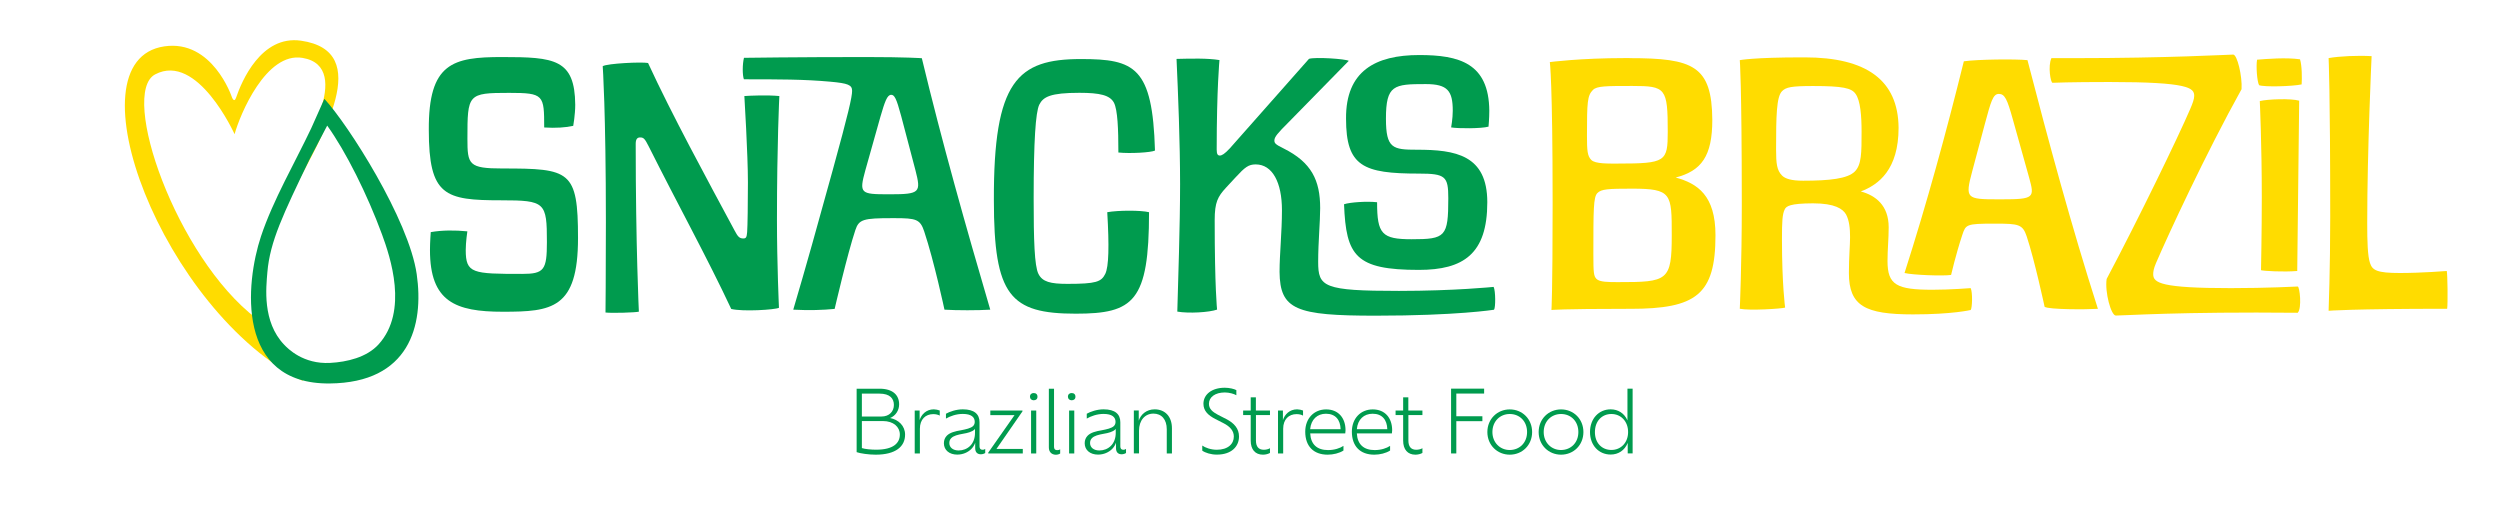 <?xml version="1.0" encoding="utf-8"?>
<!-- Generator: Adobe Illustrator 27.2.0, SVG Export Plug-In . SVG Version: 6.00 Build 0)  -->
<svg version="1.1" xmlns="http://www.w3.org/2000/svg" xmlns:xlink="http://www.w3.org/1999/xlink" x="0px" y="0px"
	 viewBox="0 0 386.54 80.06" style="enable-background:new 0 0 386.54 80.06;" xml:space="preserve">
<style type="text/css">
	.st0{display:none;fill:#010101;}
	.st1{fill:#FFDC00;}
	.st2{fill:#009B4E;}
	.st3{fill:#2F612F;}
</style>
<g id="_x2014_ëîé_x5F_1">
	<path class="st0" d="M-311.08-10.33c-18-4.81-43.2,13.74-46.06,15.89c-1.53-0.84-3.06-1.68-4.58-2.54
		c-12.81-7.26-28.44-18.22-43.93-17.34c-13.6,0.77-25.4,10.52-22.55,25.19c2.73,14.07,18.33,20.5,30.32,14.86
		c4.31,0.96,8.94,0.85,12.48-0.1c10.13-2.73,18.78-9.78,27.29-16.03c3.04,1.54,7.77,3.83,13.72,6.22
		c17.16,6.91,28.16,11.16,37.65,6.63c1.84-0.88,7.7-4.03,9.74-10.58c2.6-8.38-3.14-15.6-3.4-15.92
		C-304-8.44-308.83-9.73-311.08-10.33z M-397.42,12.17c0.06,0.02,0.73,0.17,1.12-0.19c0.42-0.38,0.26-1.07,0.25-1.56
		c-0.04-1.73,1.62-3.91,3.38-4.13c1.4-0.17,2.82,0.91,3.5,2.06c1.3,2.23,0.07,5-0.67,6.65c-1.78,4-4.98,6.29-6.98,7.45
		c-1.78-0.49-3.5-1.2-5.05-2.16c-1.27-0.79-3.77-2.38-4.58-5.17c-0.15-0.51-1.09-3.75,0.89-5.57c1.65-1.51,4.6-1.39,5.94-0.12
		C-398.6,10.37-398.61,11.88-397.42,12.17z M-367.48,12.91c-6.44,4.2-14.05,9.45-21.9,10.2c-1.4,0.13-2.82,0.11-4.23-0.05
		c0.05-0.04,0.1-0.07,0.15-0.11c4.35-3.55,10.93-13.48,5.07-18.46c-4.51-3.83-8.31-0.95-9.83,3.15c-1.64-1.64-3.83-2.55-6.44-1.88
		c-4.5,1.16-6.54,5.77-5.44,10.04c1.02,3.93,3.91,6.64,7.53,8.34c-6.45,0.9-12.73-1.31-17.08-6.57c-3.39-4.09-4.79-9.42-3.56-14.61
		c1.69-7.11,7.6-10.67,14.36-11.88c10.91-1.95,21.09,3.3,30.58,8.04c5.89,2.94,11.66,6.1,17.51,9.11
		C-362.97,9.84-365.2,11.42-367.48,12.91z M-308.11,18.34c-7.04,4.24-15.75,1.19-28.34-3.26c-6.23-2.2-12.2-5.01-18.03-8.09
		c0.44-0.3,0.87-0.61,1.31-0.91c10.01-6.77,22.49-13.88,34.9-13.64c6.94,0.14,16.48,5.38,17.54,12.59
		C-299.96,10.19-303.71,15.69-308.11,18.34z"/>
	<path class="st0" d="M-156.39,14.93c-4.4-3.69-9.76-6.23-15.38-7.82c2.83-3.68,5.19-7.61,6.93-11.77
		c3.74-8.94,0.43-19.54-10.1-21.1c-6.48-0.96-11.97,2.67-14.96,7.91c-3.7-6.6-12.12-10.1-19.23-4.34
		c-11.95,9.69,0.91,26.99,9.76,33.53c0.63,0.47,1.47-0.61,0.84-1.09c-6.79-5.31-16.88-17.07-12-26.24
		c1.87-3.51,7.65-5.91,11.82-4.45c0.28,0.1,3.94,1.44,5.23,4.73c0.92,2.33,0.11,4.27,1.5,5.22c0.86,0.58,2.2,0.55,2.93-0.07
		c0.88-0.74,0.42-1.92,0.67-3.62c0.49-3.43,3.41-6.14,5.95-7.38c0.61-0.3,2.12-0.98,4.15-1.04c7.67-0.25,12.34,6.65,10.68,13.78
		c-1.23,5.29-4.44,10.39-8.31,14.96c-3.12-0.46-5.37-0.52-6.81-0.5c-1.01,0.01-2.57,0.08-2.77,0.72c-0.04,0.13-0.03,0.3,0.04,0.44
		c0.28,0.52,1.36,0.43,1.69,0.41c0.97-0.05,2.72,0.08,6.18,0.82c-2.44,2.64-5.4,5.49-8.9,8.41c-3.03,2.52-6.25,4.83-9.61,6.89
		c-1.99-1.06-3.96-2.17-5.92-3.31c-10.55-6.15-21.41-13.57-33.81-15.15c-8.97-1.14-19.55,1.36-23.12,10.76
		c-3.33,8.76,3.14,17.44,11.07,20.71c10.03,4.13,22.59,2.01,32.69-0.87c6.08-1.73,12.38-4.32,18.43-7.63
		c5.53,2.85,11.22,5.33,17.28,7.11c7.79,2.29,18.56,5.48,25.48-0.58C-147.4,28.58-150.55,19.82-156.39,14.93z M-213.34,32.02
		c-4.19,1.5-18.92,6.31-31.93,1.81c-1.85-0.64-4.12-1.63-6.23-3.66c-1.01-0.97-5.13-4.95-4.57-10.72c0.49-5.07,4.25-8.05,5.15-8.72
		c1.27-0.94,4.39-2.89,11.29-2.57c6.1,0.28,11.79,2.18,31.9,13.53c3.02,1.71,5.52,3.14,7.23,4.14
		C-205.65,29-210.19,30.89-213.34,32.02z M-159.77,33.14c-6.98,1.97-15.84-1.26-22.45-3.6c-3.47-1.23-6.82-2.69-10.1-4.31
		c7.16-4.45,13.79-9.93,19.05-16.25c3.28,0.91,6.46,2.14,9.5,3.78c3.41,1.85,6.97,4.04,8.92,7.52
		C-151.92,25.56-153.9,31.48-159.77,33.14z"/>
	<path id="_x33_" class="st0" d="M249.27-115.77c-6.47-7.13-22.42-5.76-32.9,0.32c-2.8,1.62-5.45,3.53-7.93,5.65
		c-1.4-0.45-2.79-0.92-4.18-1.4c1.16-1.31,2.28-2.58,3.35-3.76c9.95-10.98,27.93-30.61,18.24-46.66
		c-5.38-8.91-16.37-12.1-25.83-7.93c-6.11,2.69-9.91,8.03-11.22,14.09c-3.35-6.68-8.88-11.97-17.19-11.6
		c-9.18,0.41-15.75,10.02-16.34,18.57c-0.92,13.46,12.96,23.18,23.2,29.06c6.39,3.67,13.16,6.81,20.1,9.55
		c-0.99,1.12-2,2.26-3.04,3.4c-1.1-0.4-2.72-0.95-4.7-1.52c-8.58-2.48-24.36-7.03-32.84,0.21c-0.59,0.5-5.3,4.65-4.79,10.19
		c0.41,4.46,3.96,7.26,5,8c4.19,3,9.06,2.51,12.15,2.14c13.36-1.56,23.57-12.24,27.05-16.19c0.65,0.19,3.27,1,3.92,1.21
		c-2.8,3.5-5.18,7.34-6.98,11.41c-0.2,0.46,0.43,0.86,0.69,0.41c2.28-3.9,5.11-7.7,8.36-11.12c3.49,1.19,6.91,2.49,10.19,3.94
		c0.52,0.23,0.97-0.53,0.45-0.76c-3.21-1.42-6.39-2.87-9.58-4.26c1.23-1.23,2.52-2.4,3.85-3.51c4.52,1.47,9.84,3.09,15.88,4.73
		c4.4,1.19,9.41,2.46,15.44,1.8c1.46-0.16,2.37-0.37,3.24-0.67c4.3-1.48,8.91-5.61,8.75-10.12
		C251.53-113.22,249.86-115.12,249.27-115.77z M187.98-117.85c-9.92-4.67-21.31-10.62-27.22-20.28c-3.81-6.23-3.51-13.41,0.6-19.55
		c1.49-2.22,3.41-3.76,5.54-4.64c4.71-1.97,10.63-0.38,13.94,2.81c0.74,0.71,4.93,4.76,6.02,8.7c0.12,0.44,0.5,1.93,1.62,2.38
		c0.67,0.27,1.52,0.14,2.1-0.29c1.18-0.88,0.93-2.85,0.95-4.1c0.12-5.25,5.43-9.29,6-9.72c5.01-3.71,11.04-2.57,11.72-2.43
		c5.19,1.07,9.81,5.02,11.72,9.72c5.24,12.9-10.18,31.14-17.1,39.34c-1.23,1.46-2.3,2.64-3.05,3.45
		C196.46-114.07,192.18-115.87,187.98-117.85z M162.08-105.92c5.1-4.3,12.8-3,20.44-1.72c4.94,0.83,8.86,2.07,11.32,2.96
		c-3.7,4.15-9.8,9.53-18.47,11.91c-3.64,1-9.69,2.66-13.86-0.57c-0.65-0.5-2.89-2.39-3.14-5.29
		C158.02-102.5,161.49-105.43,162.08-105.92z M202.39-103.74c-1.17-0.5-2.35-0.99-3.53-1.47c1.06-1.14,2.09-2.28,3.09-3.4
		c1.23,0.46,2.47,0.91,3.72,1.35C204.52-106.13,203.43-104.96,202.39-103.74z M240.1-103.68c-1.62,0.49-3.01,0.44-5.64,0.16
		c-4.04-0.43-8.06-1.39-12.01-2.34c-3.65-0.88-7.28-1.88-10.88-2.97c2.98-2.43,7.09-5.06,12.39-6.67
		c7.22-2.18,18.89-3.15,21.73,1.86c1.16,2.04,0.5,4.46,0.43,4.72C245.11-105.39,241.14-104,240.1-103.68z"/>
	<path class="st0" d="M-24.24-121.08c-9.02-7.88-22.01-4.34-30.65,2.08c-2.41,1.79-4.6,3.78-6.63,5.92
		c-2.83-2.09-5.61-4.28-8.38-6.47c6.22-2.61,12.25-5.63,18.13-8.91c5.25-2.93,11.56-5.98,15.07-11.12
		c6.79-9.97-1.06-21.91-11.77-24.12c-9.49-1.96-19.59,2.41-24.61,10.38c-2.26-6.62-7.07-12.41-14.06-14.25
		c-9.64-2.53-19.29,4.01-22.92,12.8c-1.84,4.46-2.39,8.86-1.98,13.17c-1.1-0.11-2.22-0.19-3.36-0.22
		c-8.59-0.22-19.88,4.17-20.11,14.24c-0.3,12.76,14.27,16.54,24.31,16.7c5.25,0.09,10.45-0.32,15.58-1.14
		c11.21,11.15,19.49,19.25,21.15,20.71c0.42,0.36,1.25,1.04,1.93,0.8c0.65-0.23,0.85-1.18,0.93-1.51c0.88-3.72,4.96-10.6,7.86-14.01
		c0.64-0.75,1.69-1.89,3.23-3.12c2.67,2.4,6.95,5.16,12.37,7.95c7.18,3.69,17.16,7.16,24.4,1.67
		C-16.65-104.92-18.01-115.63-24.24-121.08z M-94.11-164.09c10.67-2.04,17.72,8.47,18.22,17.88c0.12,2.23,3.77,3.04,4.14,0.56
		c2.24-14.75,27.04-21.86,33.17-5.99c3.2,8.28-3.4,13.41-9.72,17.21c-6.31,3.79-12.85,7.26-19.57,10.28
		c-1.68,0.75-3.38,1.48-5.09,2.18c-10.74-8.49-21.63-16.6-35.18-19.08C-109.25-150.81-104.75-162.05-94.11-164.09z M-94.5-115.58
		c-5.66-6.38-10.97-13.51-13-21.86c11.57,1.79,21.92,8.79,31.88,16.51C-81.73-118.6-88.06-116.72-94.5-115.58z M-109.23-114.38
		c-7.17-0.18-16.7-1.16-20.7-8.09c-4.61-8.01,3.18-13.55,10.2-14.82c2.83-0.51,5.58-0.67,8.27-0.54
		c1.82,8.13,6.88,15.86,13.09,22.87C-101.97-114.51-105.6-114.29-109.23-114.38z M-73.48-94.13c-6.39-5.93-12.49-12.15-18.39-18.57
		c6.6-1.32,13.06-3.3,19.36-5.79c3.11,2.46,6.2,4.94,9.27,7.31C-67.57-106.15-70.96-100.34-73.48-94.13z M-41.31-101.58
		c-6.24-2.27-11.94-5.65-17.41-9.48c4.29-4.29,9.38-7.65,15.2-9.31c8.05-2.3,20.03,0.08,20.73,10.33
		C-22.05-99.23-33.9-98.88-41.31-101.58z"/>
	<path class="st0" d="M91.94-126.98c-5.05,0.19-8.72,1.56-13.87,3.51c-2.79,1.06-6.52,2.64-10.78,4.97
		c-7.24-4.95-14.16-10.46-20.46-16.56c-5.15-4.98-11.56-12.17-12.06-21.72c-0.1-1.93-0.23-5.23,1.52-8.79
		c0.22-0.46,4.5-8.82,13.29-9.03c4.95-0.12,9.85,2.38,12.29,6.22c0.69,1.08,2.09,3.29,2.16,6.26c0.06,2.99-1.26,5.42-0.06,6.47
		c0.43,0.37,1.07,0.52,1.57,0.38c1.03-0.29,1.34-1.73,1.91-3.24c0,0,0.72-1.94,2.81-5.05c0.61-0.91,2.29-3.41,5.16-4.82
		c2.74-1.35,6.72-1.78,9.79-0.1c4.15,2.27,6.11,8.11,5.38,12.83c-1.73,11.23-11.53,19.13-20.97,24.17c-0.9,0.48-0.11,1.75,0.78,1.34
		c12.48-5.67,29.93-20.01,22.84-35.9c-2.84-6.36-10.02-8.98-16.58-7.38c-4.11,1-7.49,3.58-10,6.89c-1.58-4.67-5.21-8.63-10.17-10.48
		c-9.68-3.6-20.18,2.41-23.81,11.61c-5.57,14.14,9.57,30.63,10.39,31.49c4.11,4.26,13.05,11.27,14.83,12.66
		c2.61,2.05,4.81,3.68,6.29,4.76c-1.06,0.54-2.13,1.08-3.19,1.62c-5.55-4.93-10.91-7.44-14.44-8.77
		c-4.74-1.78-14.78-5.54-22.58-0.94c-1.19,0.7-3.89,2.34-5.15,5.61c-1.91,4.94,1.01,9.55,1.24,9.91c2.43,3.72,6.42,4.77,8.58,5.34
		c7,1.84,13.46-0.47,23-4.02c3.49-1.3,6.26-2.54,7.99-3.35c0.56,0.43,1.47,1.16,2.51,2.17c1.82,1.76,7.22,7.01,7.67,14.34
		c0.09,1.42,0.18,3.34-0.76,5.53c-1.37,3.17-4,4.77-5.05,5.32c0,0-6.37,3.36-13.94-0.89c-0.37-0.21-0.75-0.38-1.11-0.61
		c-0.66-0.43-0.9-0.71-1.25-0.64c-0.27,0.06-0.53,0.31-0.54,0.56c-0.02,0.27,0.25,0.49,0.35,0.57c8.2,6.74,16.61,3.43,16.61,3.43
		c1.1-0.43,3.86-1.56,5.97-4.41c1.71-2.31,2.15-4.59,2.38-5.91c1.12-6.27-1.68-11.46-2.82-13.58c-1.02-1.89-2.91-4.83-6.27-7.65
		c1.22-0.58,2.44-1.16,3.67-1.74c4.56,3,8.6,5.01,11.52,6.3c5.99,2.65,9.74,4.26,14.95,4.19c2.12-0.03,7.17-0.17,11.24-3.53
		c2.17-1.79,2.97-3.6,3.14-4c1.32-3.09,0.6-5.93,0.38-6.67c-1.24-4.31-5.07-6.31-6.48-7.05C98.36-127.19,95.13-127.1,91.94-126.98z
		 M49.63-109.73c-7.13,2.54-17.83,6.36-24.68,1.62c-0.65-0.45-4.14-2.86-4.1-6.29c0.03-2.76,2.33-4.71,2.99-5.27
		c2.98-2.53,6.69-2.59,8.75-2.6c10.33-0.02,21.68,7.43,24.5,9.35C55.43-112.09,52.87-110.89,49.63-109.73z M104.14-111.26
		c-1.54,2.81-4.77,3.57-6.77,4c-5.27,1.15-9.7-0.44-14.5-2.23c-3.19-1.19-7.74-3.22-12.75-6.72c5.65-3.17,10.63-4.82,14.08-5.73
		c7.06-1.85,10.26-1.26,11.27-1.04c1.62,0.35,7.69,1.66,9.16,6.25C104.71-116.47,105.53-113.79,104.14-111.26z"/>
	<path class="st0" d="M-178.58-118.94c-13.44-5.79-28.67-1-41.57,3.85c-0.32,0.12-0.64,0.24-0.96,0.37c-0.4-0.44-0.8-0.88-1.2-1.32
		c-9-9.98-23.91-21.44-23.6-36.15c0.18-8.54,6.76-15.12,15.41-14.75c9.38,0.4,14.72,9.6,12.18,18.17c-0.59,2,2.41,2.77,3.09,0.85
		c2.41-6.75,5.7-14.88,13.28-17.04c8-2.28,15.87,2.98,17.26,11.08c2.62,15.24-20.18,25.99-31.49,30.59
		c-0.92,0.37-0.57,1.85,0.42,1.52c14.63-4.84,44.22-18.24,33.26-38.71c-3.97-7.42-12.53-10.92-20.63-8.73
		c-6.57,1.78-10.12,6.63-12.48,12.27c-1.64-5.95-5.97-11.09-12.28-12.68c-9.93-2.52-19.71,4.61-21.23,14.46
		c-1.95,12.56,7.03,22.65,15.02,31.04c3.29,3.46,6.48,7.1,9.77,10.67c-2.54,1.01-5.2,2.1-7.93,3.15c-1.86-2.31-3.67-4.66-5.48-7
		c-6.09-7.87-13.81-16.89-24.66-17.05c-8.26-0.12-14.7,5.62-15.87,13.73c-1.26,8.79,4.57,15.55,12.91,17.52
		c11.11,2.62,21.65-0.02,32.1-3.74c4.28,5.3,8.04,9.51,10.91,12.61c0.34,0.36,6.17,6.57,8.44,5.75c0.19-0.07,0.78-0.28,0.85-0.7
		c0.11-0.62-1.01-1.28-1.33-1.48c-3.59-2.21-10.55-9.89-13.77-14.15c-0.45-0.6-1.24-1.68-2.16-3.11c1.37-0.52,6.85-2.61,8.22-3.13
		c5.44,5.74,11.24,11.09,18.23,14.84c9.47,5.08,23.29,7.33,31.98-0.69C-163.44-104.69-169.77-115.14-178.58-118.94z M-267.02-107.44
		c-7.4-3.67-9.78-13.78-3.4-19.76c8.62-8.08,20.54,1.17,26.45,7.73c3,3.33,5.85,6.83,8.74,10.27
		C-245.87-105.35-257.38-102.66-267.02-107.44z M-189.38-95.83c-12.17-0.61-21.41-8.06-29.44-16.45c8.68-3.18,17.45-5.77,26.57-5.4
		c6.8,0.28,17.22,2.48,19.64,10.08C-169.75-98.67-183.23-95.52-189.38-95.83z"/>
	<path class="st0" d="M-322.54-144.32c-0.1-0.02-0.21-0.03-0.31-0.04c0.29-3.94-0.23-7.93-1.92-11.83
		c-3.67-8.47-12.34-15.19-21.91-13.92c-7.75,1.03-14.05,6.43-15.86,13.68c-4.6-7.14-12.65-11.8-21.46-10.41
		c-10.12,1.6-17.96,10.17-17.95,20.53c0.02,12.69,10.73,19.05,20.82,24.19c2.58,1.31,5.24,2.55,7.97,3.7
		c-1.4,1.04-2.81,2.05-4.25,3.02c-3.4-2.01-17.88-10.35-29.69-11.56c-4.93-0.51-7.84,0.39-9.83,1.7c-0.8,0.52-3.92,2.58-4.79,6.15
		c-0.02,0.07-0.03,0.13-0.04,0.16c-1.07,4.81,1.48,8.87,2.1,9.79c3.53,5.24,10.11,6.17,13.55,6.65c14.01,1.96,25.71-6.8,29.34-9.76
		c12.4,6.58,15.59,7.4,16.07,6.83c0.53-0.64,0.36-1.07,0.36-1.07c-0.14-0.34-0.63-0.44-0.74-0.46c-0.8-0.18-4.6-2.02-13.59-6.76
		c0.86-0.57,1.73-1.17,2.62-1.81c0.73-0.52,1.43-1.04,2.1-1.56c7.94,3.05,16.32,5.19,24.69,5.68c-3.85,5.05-7.31,10.31-9.23,16.35
		c-6.37-6.34-14.72-9.23-24.09-8.27c-0.48,0.05-0.49,0.72,0,0.75c9.34,0.62,17.9,5.62,23.29,13.25c1.03,1.45,3.62,1.48,4.08-0.53
		c1.9-8.38,6.25-15.01,11.06-21.46c10.29-0.23,23.43-2.97,28.95-12.14C-305.13-133.56-312.29-142.41-322.54-144.32z M-417.61-114.61
		c-0.51-2.37-0.16-5.77,1.83-7.79c5.56-5.63,21.61,1.65,27.63,4.38c3.56,1.61,6.35,3.2,8.14,4.28c-2.82,2.5-8.53,6.78-16.72,8.01
		c-3.14,0.47-10.44,1.57-16.29-2.67C-414.34-109.35-416.89-111.28-417.61-114.61z M-398.96-147.95c0.73-8.75,8.23-15.75,16.96-16.3
		c8.52-0.53,15.95,4.85,18.97,12.66c0.55,1.43,2.6,1.24,2.7-0.37c0.72-11.15,13.96-17.93,23.53-12.43
		c7.19,4.14,10.43,11.84,10.05,19.63c-10.64-0.3-20.62,5.56-28.74,12.05c-4.89,3.91-9.74,8.12-14.78,12.06
		C-382.74-125.16-400.21-132.95-398.96-147.95z M-366.92-119.46c0.38-0.3,0.75-0.6,1.12-0.9c10.55-8.55,21.06-19.82,35.44-20.96
		c0.99-0.08,2.08-0.08,3.22-0.02c-0.17,0.93-0.38,1.86-0.65,2.77c-2.65,8.78-8.53,15.87-14.24,23.04
		C-350.45-115.24-358.89-116.72-366.92-119.46z M-329.5-117.35c-2.37,0.63-4.75,1.09-7.15,1.39c2.26-2.96,4.51-5.96,6.58-9.15
		c3.11-4.8,5.66-10.18,6.74-15.74c5.25,1.1,10.2,4.03,10,9.89C-313.6-122.72-322.83-119.12-329.5-117.35z"/>
	<path class="st0" d="M-319.34,134.66c-8.75-2.28-18.11-0.56-44.55,11.32c-22.31,10.02-32.46,16.35-42.16,12.32
		c-1.28-0.53-5.44-2.33-8-6.67c-2.48-4.19-3.36-10.58-0.19-15.06c2.09-2.95,5.16-3.98,7.62-4.76c9.62-3.08,19.51,0.8,27.32,3.86
		c3.56,1.39,3.93,1.57,3.93,1.57c3.18,1.5,5.49,3.16,6.15,2.54c0.11-0.11,0.26-0.36,0.21-0.61c-0.08-0.4-0.66-0.6-0.79-0.64
		c-1.32-0.48-8.13-5.23-11.79-9.36c-4.12-4.64-4.34-8.56-4.09-10.01c0.01-0.08,0.03-0.16,0.03-0.16c0.17-0.86,0.91-3.98,3.63-5.06
		c1.67-0.66,3.73-0.42,5.11,0.58c1.31,0.95,2.74,3.1,3.22,5.32c0.12,0.58,0.27,1.57,0.96,1.89c0.42,0.19,1,0.13,1.32-0.18
		c0.53-0.51,0.26-1.58,0.18-1.97c-0.55-2.68,1.09-7.2,3.95-9.06c0.28-0.18,2.28-1.45,4.78-0.96c0.3,0.06,1.68,0.35,2.95,1.47
		c2.03,1.8,2.78,4.9,2.38,7.43c-0.45,2.84-2.74,7.63-3.36,8.46c-0.06,0.09-0.34,0.44-0.23,0.69c0.07,0.15,0.26,0.23,0.42,0.23
		c0,0,0.31,0.01,0.64-0.38c0.54-0.64,6.48-10.19,2.34-17c-0.87-1.43-1.79-2.1-2.19-2.36c-2.09-1.37-4.39-1.1-5.06-1.03
		c-3.42,0.39-6.52,3.36-8.09,7.52c-1.39-2.72-3.55-4.92-6.85-5.37c-4.69-0.65-8.54,3.03-9.67,7.34c-1.33,5.06,1.3,9.36,4.8,12.78
		c0.94,0.91,1.92,1.79,2.92,2.65c-0.93-0.33-1.87-0.65-2.81-0.96c-6.99-2.24-15.23-4.72-22.64-3.42
		c-13.07,2.29-19.58,17.91-11.13,28.52c11.34,14.25,31.25,3.98,44.09-1.81c9.69-4.37,19.3-9.05,29.15-13.04
		c9.56-3.88,21.63-7.16,30.74-0.38c4.58,3.41,7.47,9.61,5.17,15.18c-2.22,5.4-8.24,7.82-13.74,8.07
		c-11.29,0.51-22.91-6.23-33.26-9.99c-0.39-0.14-0.64,0.47-0.28,0.66c4.85,2.64,30.66,20.47,45.74,9.9
		c1.24-0.87,5.96-4.18,7.13-10.04c1.07-5.36-1.43-9.74-2.1-10.86C-309.21,137.41-316.32,135.44-319.34,134.66z"/>
	<path class="st0" d="M114.39,132.72c-5.21-8.57-19.02-9.93-27.85-8.53c-9.18,1.46-17.2,5.8-25.19,10.24
		c-1.05-0.61-2.08-1.24-3.08-1.88c-6.22-3.99-12.45-8.87-16.46-15.2c-1.63-2.57-3.66-6.39-3.33-9.55c0.56-5.35,5.09-8.27,9.99-6.85
		c4.43,1.28,6.15,5.17,6.97,9.3c0.32,1.59,2.91,1.6,3.22,0c0.71-3.69,2.08-7.61,5.07-10.11c4.54-3.8,10.01-1.08,11.87,3.99
		c3.08,8.43-3.94,15.67-9.4,21.16c-0.71,0.71,0.37,1.78,1.1,1.1c7.35-6.87,17.09-18.36,8.24-28.2c-7.29-8.11-15.61-0.99-18.85,6.81
		c-4.34-6.88-13.45-11.31-19.42-3.04c-5.15,7.12,1.14,16.68,6.12,21.9c4.51,4.73,9.76,8.65,15.35,12.03
		c-1.46,0.81-2.92,1.6-4.4,2.38c-2.82-2.26-5.74-4.2-8.38-5.77c-10.39-6.15-30.01-14.62-38.12-0.71c-2.64,4.53-2.07,10.2,1.92,13.75
		c4.66,4.14,11.88,4.46,17.76,4.12c9.54-0.55,17.74-3.84,25.73-7.79c4.4,3.6,8.78,8.25,10.45,13.51c-5.06,0.17-9.58,2.27-11.39,7.45
		c-1.35,3.89,1.5,7.43,5.39,8.03c4.69,0.73,8.19-3,9.25-7.28c0.47-1.89,0.58-3.73,0.43-5.53c2.68,0.19,5.33,1,7.68,2.3
		c1.38,0.77,9.1,5.47,8.62,13.04c-0.48,7.57-8.76,11.48-9.06,11.61c-0.42,0.18-0.77,0.32-0.77,0.32c-0.54,0.21-0.81,0.32-1.09,0.42
		c-0.69,0.24-0.9,0.25-0.95,0.43c-0.06,0.21,0.11,0.49,0.32,0.62c0.25,0.15,0.55,0.06,0.64,0.04c6.56-1.83,9.68-5.9,9.68-5.9
		c1.2-1.56,3.32-4.31,3.48-8.32c0.22-5.44-3.29-9.3-4.74-10.79c-3.04-3.1-8.67-5.67-14.22-6.31c-1.37-5.82-5.54-11.05-10.37-15.35
		c1.67-0.86,3.33-1.73,5.01-2.61c3.43,1.92,6.95,3.68,10.5,5.28c9.35,4.22,19.75,7.04,30.07,5.75
		C109.75,147.67,119.95,141.87,114.39,132.72z M64.06,162.81c-0.65,2.86-4.08,7.49-7.57,4.51c-4.2-3.59,1.83-7.28,4.27-8.27
		c1.14-0.46,2.33-0.76,3.53-0.92C64.48,159.66,64.42,161.22,64.06,162.81z M42.68,143.5c-7.48,2.58-16.92,4.53-24.75,2.44
		c-3.84-1.03-7.95-3.57-7.9-8.07c0.08-6.89,7.72-9.77,13.43-9.58c9.03,0.3,18.3,5.37,25.56,10.42c0.6,0.42,1.22,0.87,1.85,1.33
		C48.2,141.34,45.49,142.53,42.68,143.5z M111.38,139.44c-1.32,3.72-6,4.67-9.46,5.14c-12.6,1.71-26.17-2.37-37.55-8.45
		c3.75-1.93,7.56-3.8,11.56-5.39c8.54-3.4,17.59-4.79,26.43-1.71C106.46,130.46,113.39,133.77,111.38,139.44z"/>
	<path class="st0" d="M-32.65,106.76c-1.95,0.96-3.68,2.09-5.43,3.3c-1.75,1.21-3.44,2.49-5.13,3.79c-2.3-1.99-5.15-3.51-8.53-4.32
		c-6.29-1.52-14.06,0.96-18.16,6.05c-3.21,3.98-2.25,8.38,2.21,10.86c8.05,4.48,17.05-2.49,23.79-7.88
		c6.28,7.08,4.46,17.11-1.91,24.46c-9.49,10.95-25.93,16.54-31.5,30.05c-3.86-13.05-18.73-20.4-27.66-30.21
		c-6.4-7.03-11.32-19.4-2.72-26.83c8.91-7.7,21.34-2.38,26.07,7.11c0.24,0.49,1.05,0.15,0.88-0.37
		c-2.55-8.07-9.68-14.48-18.46-14.18c-8.56,0.29-15.99,6.89-17.13,15.36c-3.63,27.14,36.6,32.09,37.15,57.56
		c-0.1,1.77,2.62,1.75,2.75,0c0.06-0.78,0.06-1.54,0.05-2.29c1.33-18.8,27.42-23.87,36.48-38.42c5.03-8.07,4.37-17.97-1.03-24.59
		c3.46-3.02,11.15-9.06,19-9.05c3.46,0,4.56,1.18,4.91,1.61c1.78,2.2,0.82,6.01-0.97,7.63c-1.33,1.2-3.1,2.1-4.85,2.49
		c-3.99,0.89-9.02-0.21-12.67-2.04c-0.89-0.45-1.68,0.89-0.78,1.34c4.23,2.12,8.95,3.75,13.76,2.96c4.31-0.71,9.57-4.45,9.9-9.22
		c0.04-0.57,0.14-2.37-0.91-4.09c-1.46-2.42-4.18-3.1-5.64-3.46C-24.91,102.94-30.18,105.54-32.65,106.76z M-62.45,124.43
		c-2.59-0.38-5.69-2.24-5.94-4.45c-0.38-3.46,6.2-8.05,12.48-7.91c4.9,0.11,8.35,3.06,9.55,4.19c-0.13,0.1-0.89,0.68-1.07,0.81
		C-58.1,125.04-62.45,124.43-62.45,124.43z"/>
	<path class="st0" d="M252.68,125.18c-5.35-4.82-13.5-3.95-19.45-0.83c-7.18,3.77-12.41,10.38-18.4,15.72
		c-6.33-1.82-12.46-4.44-18.76-7.42c-9.47-4.47-20.46-10.39-31.28-9.54c-8.3,0.65-17.62,8.08-13.97,17.22
		c4.25,10.65,17.35,9.49,25.94,5.87c0.98-0.41,0.56-2.03-0.45-1.62c-4.67,1.89-10.05,3.49-15.09,2.13c-5.7-1.54-10.72-7.07-8.5-13.2
		c4.2-11.62,19.69-7.57,28.23-4.3c8.8,3.37,17.01,8.09,25.74,11.62c1.66,0.67,3.33,1.27,5.01,1.83c-1.78,1.39-3.65,2.68-5.62,3.79
		c-2.78-2.54-6.51-4.21-10.36-4.7c-3.33-0.43-8.08-0.5-10.68,2.09c-1.99,1.99-2.42,5.27-0.3,7.29c2.84,2.71,8.77,2.4,12.24,1.88
		c3.03-0.46,5.93-1.42,8.68-2.71c0.53,0.49,1.19,1.23,1.69,2.26c2.06,4.29-0.1,10.85-4.05,12.45c-1.81,0.73-5.43,0.99-7.31-0.07
		c-0.25-0.14-1.06-0.64-1.46-0.35c-0.29,0.21-0.33,0.79-0.15,1.21c0,0,0.16,0.4,0.59,0.64c6.69,3.72,14.89-1.06,15.65-8.52
		c0.35-3.43-0.59-6.47-2.34-8.96c1.35-0.77,2.67-1.61,3.93-2.52c1.08-0.78,2.16-1.66,3.23-2.6c6.12,1.71,12.4,2.65,18.85,2.59
		c6.5-0.06,15.63-0.15,20.24-5.63C258.49,136.07,257.01,129.09,252.68,125.18z M187.46,148c-0.48-1.07,0.08-2.17,0.12-2.24
		c1.19-2.24,5.63-1.86,7.12-1.74c1.8,0.15,5.31,0.76,9.19,3.69c-1.2,0.59-3.11,1.4-5.55,1.87C195.19,150.18,188.68,150.7,187.46,148
		z M251.86,136.49c-2.1,5.32-11.74,5.85-17.56,6.16c-6.01,0.33-11.37-0.47-15.82-1.64c0.74-0.76,17.07-17.41,26.52-15.34
		c3.63,0.8,5.4,2.99,5.4,2.99C252.12,130.78,252.83,134.04,251.86,136.49z"/>
	<path class="st0" d="M217.56,107.3c-1.15-0.01-3.43,0.2-5.51,1.73c-2.65,1.95-2.83,4.6-2.85,5.09c-0.24-0.29-0.58-0.68-1.07-1.07
		c0,0-0.84-0.69-1.88-1.13c-0.96-0.41-4.92-1.47-8.18,1.09c-0.25,0.2-2.68,2.16-3,5.31c-0.08,0.75-0.02,1.43,0.11,2.08
		c0,0,1.41,7.46,13.02,14.7c0.36,0.22,1.11,0.57,1.22,0.62c0.53,0.25,0.67,0.28,0.82,0.28c0.38,0.01,0.63-0.18,1.21-0.56
		c1.25-0.82,1.25-0.82,1.25-0.82c8.25-6.31,12-15.06,12-15.06c0.54-1.26,1.36-3.25,1-5.57c-0.11-0.68-0.3-1.88-1.08-3.11
		c-0.12-0.19-0.61-0.93-1.51-1.67C220.9,107.42,218.25,107.31,217.56,107.3z M220.51,113.08c3.2,3.94-3.03,13.51-3.41,14.09
		c-1.35,2.03-3.5,4.69-6.9,7.16c-2.44-1.37-4.26-2.8-5.5-3.91c-1.87-1.66-8.02-7.13-7.06-12.15c0.07-0.37,0.29-1.46,1.12-2.5
		c0.14-0.17,1.84-2.23,4.35-2.1c0.01,0,0.06,0,0.11,0.01c2.43,0.19,4.13,2.01,4.59,2.53c0.73,0.81,0.95,1.36,1.64,1.48
		c0.4,0.07,0.87-0.02,1.24-0.29c0.73-0.54,0.46-1.41,0.94-2.69c0.07-0.19,0.57-1.48,1.79-2.4c1.54-1.17,3.29-1.05,3.52-1.04
		C218.46,111.39,219.8,112.21,220.51,113.08z"/>
	<path class="st0" d="M-167.4,135.4c-14.45-4.52-28.32,2.35-40.53,9.88c-2.13-1.5-4.27-3-6.45-4.44c-1.15-0.76-2.43-1.57-3.79-2.37
		c2.66-1.44,17.95-9.95,19.29-21.46c0.17-1.48,0.55-4.76-1.46-7.48c-1.97-2.66-6.28-4.89-9.69-3.09c-1.64,0.86-2.78,2.36-3.62,4.05
		c-2.67-3.56-6.74-5.28-10.38-4.41c-3.07,0.73-4.72,3.03-5.13,3.61c-2.96,4.25-1.5,10.05,0.88,13.46c3.04,4.35,7.76,5.04,8.55,4.91
		c0.2-0.03,0.73-0.12,0.92-0.5c0.08-0.16,0.1-0.39,0-0.56c-0.07-0.12-0.18-0.19-0.69-0.34c-0.5-0.15-0.73-0.19-1.14-0.31
		c0,0-0.24-0.07-0.61-0.22c-5.22-2.02-6.59-6.91-6.59-6.91c-0.26-0.94-1.42-5.08,1.34-7.97c2.08-2.18,5.55-2.84,7.87-1.64
		c1.05,0.54,2.74,1.91,3.42,3.92c0.37,1.09,0.36,2.16,1.17,2.58c0.54,0.28,1.29,0.2,1.83-0.12c1.5-0.9,0.45-3.07,1.99-5.15
		c0.14-0.19,1.49-1.95,3.59-1.98c2.02-0.02,3.35,1.61,3.67,2c1.34,1.64,1.4,3.6,1.42,4.42c0.12,6.67-6.94,15.34-15.86,20.47
		c-1.21,0.7-2.24,1.2-2.93,1.53c-2.31-1.58-9.62-5.67-16.84-3.79c-7.68,2-4.3,10.59,2.66,10.3c4.28-0.18,8.67-1.41,12.75-3.35
		c2.71,1.61,5.33,3.39,7.88,5.21c0.83,0.59,1.67,1.2,2.53,1.82c-0.84,0.53-1.67,1.06-2.49,1.59c-9.45,6.06-19.78,12.14-31.32,12.52
		c-5.55,0.19-11.64-1.01-15.77-5c-4.11-3.97-5.21-12.23,1.15-14.86c1.57-0.65,0.93-3.24-0.72-2.61c-5.77,2.21-8.12,8.95-5.76,14.57
		c3.03,7.22,11.53,10.24,18.77,10.73c14.87,1.01,26.8-7.31,38.96-14.91c12.18,8.71,27.05,18.38,42.01,13.08
		c5.92-2.09,11.8-7.53,11.97-14.22C-154.39,141.44-161.68,137.19-167.4,135.4z M-229.83,141.35c-1.48,0.28-6.5,1.23-8.31-1.15
		c-0.15-0.19-0.56-0.75-0.52-1.47c0.07-1.22,1.44-2.36,3.48-2.9c1.32-0.08,2.6,0.21,3.88,0.51c2.33,0.55,4.64,1.36,6.75,2.49
		c0.19,0.1,0.37,0.21,0.55,0.31C-226.37,140.53-228.48,141.09-229.83,141.35z M-168.84,158.97c-6.19,1.75-12.79,0.23-18.68-1.91
		c-6.43-2.34-12.02-5.94-17.51-9.76c5.09-3.07,10.27-5.85,15.78-7.61c4.5-1.44,9.26-2.24,13.99-1.96
		c5.35,0.32,13.32,2.36,16.02,7.61C-156.03,151.57-163.76,157.53-168.84,158.97z"/>
	<path class="st1" d="M39.64,49.24c-12.4-9.46-21.2-34.81-15.65-37.74c6.55-3.46,12.28,9.25,12.28,9.25
		c0.83-3.02,4.86-12.75,10.5-11.8c8.28,1.39-0.59,15-0.59,15l-2.38,5.11c0.02,0.05,1.65,0.24,1.65,0.24
		c4.27-8.17,12.46-21.38,1.08-23.01c-6.17-0.88-9.18,6.32-10.02,8.79c-0.32,0.94-0.67-0.1-0.67-0.1S32.85,6.07,25.4,7.17
		c-15,2.21-0.2,41.06,21.47,51.76"/>
	<path id="_x31_" class="st0" d="M-41.88-34.97c-9.53-4.03-20.68,0.94-25.86,5.27c-0.93,0.78-2.01,1.83-1.87,2.43
		c0.06,0.24,0.43,0.87,0.99,0.94c0.37,0.05,0.64-0.16,1.33-0.72l0.48-0.38c0.21-0.17,0.43-0.34,0.64-0.52
		c0.08-0.07,7.79-6.71,17.6-4.96c0.11,0.02,10.92,2.05,15.06,12.01c2.74,6.58,0.95,12.76,0.05,15.12c-0.77,2.02-2.45,4.6-4.85,7.46
		c-2.73,3.25-5,5.05-7.62,7.14c-1.37,1.09-2.79,2.22-4.4,3.66c-12.4,11.09-16.15,16.08-18.74,21.43c-0.97,2.01-1.82,4.08-2.51,6.17
		c-2.58-5.2-5.74-9.79-9.38-13.65c-1.59-1.69-5.01-4.9-11.82-11.28c0,0-3.03-2.82-3.26-3.06c-7.1-7.11-15.15-15.17-14.68-25.44
		c0.08-1.66,0.82-10.2,8.02-15.18c0.69-0.48,6.98-4.63,14.42-2.71c4.57,1.18,7.41,4.1,11,7.81c2.05,2.11,3.88,4.45,5.45,6.95
		c-1.99,1.8-8.91,6.41-17.04,6.41c-0.39,0-0.78-0.01-1.17-0.03c-3.79-0.21-8.96-3.17-9.97-6.67c-0.57-1.99,0.36-3.91,2.69-5.55
		c6.17-4.34,13.18-0.74,17.68,4.08c0.31,0.33,0.71,0.26,0.95,0.05c0.27-0.23,0.39-0.68,0.09-1.04c-5.18-6.28-14.03-10.39-21.21-4.57
		c-2.17,1.76-3.22,3.98-3.04,6.42c0.22,3.13,2.44,6.31,5.78,8.3c8.46,5.05,19.64-0.57,24.05-3.21c0.88-0.53,1.84-1.17,3.02-2
		c2.79,3.09,5.51,5.25,8.58,6.78c7.42,3.72,17.96,4.2,23.58-3.52c0.63-0.86,1.68-2.66,1.73-5.03c0.04-2-0.66-3.96-2.06-5.81
		c-3.09-4.08-8.23-4.53-10.16-4.71c-4.33-0.39-7.66,0.93-9.26,1.56c-2.38,0.93-4.43,2.22-8.53,4.78c-0.97,0.61-1.93,1.22-2.85,1.84
		c-0.93-1.15-1.84-2.36-2.72-3.53c-2.3-3.06-4.68-6.23-7.75-8.69c-6.08-4.9-14.09-5.78-21.42-2.35
		c-7.85,3.67-13.02,11.39-13.17,19.67c-0.21,11.6,8.94,21.83,16.65,28.37l0.18,0.15c9.93,8.42,19.31,16.37,24.57,28.92
		c0.23,0.56,0.78,0.93,1.37,0.93c0.03,0,0.05,0,0.07,0c0.55-0.03,0.97-0.39,1.14-0.96c4.01-13.59,12.97-21.97,22.05-29
		c8.86-6.86,18.44-15.14,20.06-26.72C-26.61-21.17-32.47-30.98-41.88-34.97z M-67.21-16.35l0.2-0.15c2.35-2.15,10.7-9.04,19.19-7.76
		c2.87,0.43,6.48,1.91,7.82,3.89c1.13,1.67,1.29,3.41,1.29,3.43c0,0,0.07,0.66-0.02,1.29c-0.3,2.1-1.87,4.19-4.31,5.74
		c-6.18,3.93-14.22,1.31-19.68-2.46C-64.24-13.41-65.71-14.71-67.21-16.35z"/>
	<path class="st0" d="M238.28-1.5c-0.69-0.21-1.41-0.37-2.26-0.5c2.08-6.72,1.93-13.24-0.44-18.86c-3.8-9.04-12.71-14.48-22.7-13.86
		c-9.54,0.59-17.04,6.41-19.63,15.22c-4.37-5.56-11.49-8.03-18.65-6.46c-7.51,1.65-13.21,7.26-14.86,14.65
		c-1.43,6.4-0.35,12.18,3.32,17.68c-2.45,2.09-3.9,4.61-4.19,7.29c-0.29,2.64,0.63,4.69,0.97,5.46c1.71,3.83,5.04,5.6,6.46,6.36
		c4.55,2.42,9.03,2.06,11.43,1.86c2.03-0.17,4.03-0.58,5.97-1.22c4.32,4.04,9.41,9.63,10.68,17.08c0.05,0.32,0.31,0.61,0.67,0.76
		c0.15,0.06,0.31,0.09,0.46,0.09c0.2,0,0.39-0.06,0.54-0.17c9.02-6.61,12.58-18.57,8.47-28.48l0.41-0.28c1.37-0.96,2.77-2,4.25-3.1
		l0.55-0.41c3.1,3.02,6.42,5.44,9.88,7.2c-2.04,2.7-10.66,13.88-12.87,16.82c-0.19,0.25-0.14,0.58,0.12,0.8
		c0.24,0.2,0.62,0.26,0.88-0.02l0.43-0.46c4.72-5.12,9.6-10.42,14.14-15.91c4.9,1.95,9.67,2.4,14.19,1.33
		c2.88-0.68,9.74-2.89,11.24-8.59C249.39,6.5,244.18,0.32,238.28-1.5z M230.8,8.78c1.74-2.59,3.17-5.33,4.28-8.13
		c4.58,0.65,9.06,4.33,10.03,8.26c0.48,1.94,0.31,4.76-3.19,7.23c-3.04,2.15-7.46,3.32-11.79,3.12c-2.04-0.09-4.14-0.48-6.23-1.16
		C226.59,14.74,228.85,11.69,230.8,8.78z M203.4,0.77c-0.43,0-0.84,0.25-1.04,0.61c-0.18,0.32-0.17,0.69,0.04,1.03
		c1.47,2.45,3.25,4.83,5.28,7.08c0,0-3.48,2.39-4.56,3.12c-0.35-0.6-0.71-1.15-1.08-1.67c-3.71-5.2-9.6-8.68-16.58-9.81
		c-1.6-0.26-3.23-0.38-4.86-0.38c-5.04,0-10.1,1.21-14.39,3.5c-0.38,0.2-0.76,0.43-1.21,0.71c-0.57-1.04-1.04-2.05-1.44-3.08
		c-3.83-9.9-0.57-19.86,7.94-24.22c7.39-3.79,16.92-0.9,21.25,6.43c0.1,0.18,0.37,0.24,0.58,0.26c0.53,0.05,1.26-0.1,1.62-0.5
		c0.21-0.23,0.29-0.55,0.47-1.18c0.18-0.64,0.25-1.14,0.25-1.14c0.15-0.98,4.42-10.6,14.09-12.35c1.19-0.22,4.37-0.6,8.17,0.45
		c1.16,0.32,4.19,1.34,7.2,3.81c8.21,6.72,8.23,17.3,8.2,18.48c-0.04,1.99-0.35,3.98-0.91,5.9c-6.26,0.32-12.34,3.64-17.99,7.18
		c-1.83,1.15-3.62,2.35-5,3.28c-1.97-2.18-3.7-4.53-5.14-6.99C204.09,0.96,203.77,0.77,203.4,0.77z M202.49,16.82
		c0.68,1.71,1.13,3.52,1.34,5.39c0.76,6.76-2.18,13.91-7.66,18.71c-1.82-7.06-6.38-11.95-10.21-15.44
		C192.24,23.49,197.83,20,202.49,16.82z M180.6,3.94c11.12,0.21,18.38,7.59,20.47,10.04c-2.76,1.84-6.4,4.17-10.3,6.12
		c-2.8,1.4-5.13,2.41-7.33,3.18c-3.29-2.34-6.44-4.94-9.38-7.72c-2.61-2.48-5.1-5.14-7.38-7.92C169.71,5.87,174.57,3.84,180.6,3.94z
		 M164.38,20.8c-2.14-2.48-2.97-5.24-2.35-7.76c0.53-2.14,1.93-3.55,2.79-4.24c2.19,2.7,4.59,5.29,7.13,7.68
		c2.9,2.73,6.04,5.25,9.32,7.5c-3.04,0.97-6.22,1.18-9.21,0.6C169.81,24.13,166.74,23.54,164.38,20.8z M211.44,10.37
		c5.89-4.31,12.76-8.93,19.91-9.7c-1.87,4.42-4.55,8.45-7.98,13.13c-0.61,0.83-2.38,3.18-2.38,3.18
		C217.63,15.46,214.41,13.23,211.44,10.37z"/>
	<g>
		<path class="st1" d="M251.95,8.99c9.84,0,12.74,1.17,12.8,9.54c0,5.6-1.66,7.88-5.66,8.92c3.38,0.92,6.15,2.77,6.15,8.92
			c0,9.23-3.01,11.38-13.17,11.38h-0.62c-10.15,0-11.57,0.18-11.57,0.18s0.18-2.65,0.18-16.18v-0.62c0-18.46-0.43-21.53-0.43-21.53
			s4.61-0.62,11.69-0.62H251.95z M257.86,20.37c0-6.77-0.31-7.08-5.48-7.08c-4.06,0-5.48,0-6.09,0.62
			c-0.86,0.86-0.92,1.85-0.92,7.08c0,2.28,0.06,3.14,0.68,3.75s2.65,0.55,4.12,0.55C257.55,25.29,257.86,24.99,257.86,20.37z
			 M258.48,36.37c0-6.46,0-7.2-6.15-7.2c-3.69,0-4.74,0.06-5.35,0.68s-0.62,2.52-0.62,9.47c0,2.89,0.06,3.38,0.49,3.81
			c0.49,0.49,1.85,0.49,3.32,0.49C257.86,43.63,258.48,43.44,258.48,36.37z"/>
		<path class="st1" d="M275.95,32.37c-0.37,0.74-0.43,1.85-0.43,4.61c0,7.08,0.49,10.58,0.49,10.58c-0.55,0.18-5.48,0.49-7.01,0.18
			c0,0,0.31-6.77,0.31-16v-0.62C269.3,12.68,269,9.3,269,9.3s2.03-0.43,9.72-0.43h0.31c9.54,0,14.46,3.51,14.52,10.89
			c0,6.46-3.08,8.8-5.84,9.84c2.28,0.62,4.31,2.15,4.31,5.54c0,1.85-0.18,3.38-0.18,5.23c0,3.69,1.42,4.43,6.95,4.43
			c2.77,0,5.91-0.25,5.91-0.25c0.31,0.62,0.25,3.08,0,3.38c0,0-2.77,0.68-8.92,0.68c-7.38,0-9.91-1.29-9.91-6.4
			c0-2.46,0.18-4.31,0.18-5.54c0-1.35-0.12-2.58-0.62-3.51c-0.49-0.86-1.72-1.72-5.11-1.72C276.75,31.45,276.19,31.88,275.95,32.37z
			 M286.78,26.52c1.05-1.05,1.05-2.89,1.05-6.15c0-2.46-0.18-4.8-0.92-5.84c-0.62-0.92-1.97-1.23-6.58-1.23
			c-3.38,0-4.18,0.18-4.8,0.8c-0.86,0.86-0.92,3.81-0.92,9.04c0,2.15,0.12,3.2,0.92,4c0.49,0.49,1.42,0.8,3.26,0.8
			C282.9,27.94,285.67,27.63,286.78,26.52z"/>
		<path class="st1" d="M294.47,42.21c3.45-10.77,6.46-21.78,9.17-32.73c2.15-0.31,8-0.37,9.84-0.18
			c3.26,12.55,6.77,25.59,10.89,38.45c-1.85,0.12-7.57,0.12-8.24-0.31c0,0-1.54-7.2-2.77-10.89c-0.62-1.85-1.23-1.97-4.74-1.97
			h-0.31c-4.31,0-4.37,0.12-4.92,1.78c-0.98,2.95-1.72,6.15-1.72,6.15C300.44,42.7,295.7,42.52,294.47,42.21z M311.2,18.4
			c-0.86-3.08-1.23-3.88-2.15-3.88s-1.23,1.23-2.15,4.61l-1.97,7.38c-1.11,4.18-0.92,4.31,4,4.31h0.49c5.17,0,5.17-0.25,4.31-3.38
			L311.2,18.4z"/>
		<path class="st1" d="M338.64,16.86c0.37-0.86,0.62-1.54,0.62-2.03c0-1.23-0.8-2.15-13.1-2.15c-6.15,0-8.8,0.12-8.8,0.12
			c-0.31,0-0.74-2.58-0.18-3.81h3.69c14.15,0,23.81-0.55,24.42-0.55s1.42,3.32,1.29,5.35c-5.54,9.97-11.38,22.58-13.23,26.89
			c-0.37,0.86-0.43,1.35-0.43,1.72c0,1.35,1.23,2.15,12,2.15c5.54,0,10.34-0.25,10.34-0.25c0.31,0,0.68,3.38,0,4.06
			c-18.27-0.18-26.7,0.43-28.12,0.43c-0.74,0-1.72-3.63-1.42-5.66C330.77,33.6,336.79,21.17,338.64,16.86z"/>
		<path class="st1" d="M355.87,13.05c-1.42,0.31-5.78,0.43-6.58,0.12c-0.31-0.55-0.49-2.95-0.31-3.94c1.48-0.12,4.49-0.37,6.64-0.06
			C355.93,10.16,355.93,12.13,355.87,13.05z M355.19,41.9c-2.15,0.18-5.17,0-5.6-0.12c0,0,0.12-6.03,0.12-11.26
			c0-8.31-0.31-14.89-0.31-14.89c1.23-0.31,4.86-0.43,6.09-0.06L355.19,41.9z"/>
		<path class="st1" d="M366.69,8.68c0,0-0.68,14.46-0.68,25.84c0,2.77,0.06,5.04,0.43,6.15s1.05,1.54,4.61,1.54
			c3.38,0,7.26-0.31,7.26-0.31c0.12,0.49,0.18,5.04,0.06,5.84c-14.77,0-18.33,0.31-18.33,0.31s0.25-6.46,0.25-14.46
			c0-19.69-0.25-24.61-0.25-24.61C361.77,8.68,364.54,8.56,366.69,8.68z"/>
	</g>
	<g>
		<path class="st2" d="M66.3,20.08C66.24,9.74,70,8.82,77.62,8.82c8.12,0,11.26,0.31,11.32,7.38c0,1.54-0.31,3.26-0.31,3.26
			c-1.11,0.25-2.71,0.37-4.49,0.25c0-5.04-0.06-5.35-5.41-5.35c-6.4,0-6.46,0.18-6.46,7.08c0,4,0.18,4.61,5.41,4.61
			c10.46,0,11.69,0.31,11.69,10.77c0,10.95-4.06,11.38-11.63,11.38c-7.32,0-11.26-1.54-11.26-9.54c0-1.23,0.12-2.77,0.12-2.77
			c1.78-0.31,3.75-0.31,5.66-0.12c0,0-0.25,1.66-0.25,2.89c0,3.63,1.05,3.69,8.74,3.69c3.38,0,3.81-0.62,3.81-4.92
			c0-6.15-0.25-6.46-7.08-6.46C68.77,30.97,66.3,30.29,66.3,20.08z"/>
		<path class="st2" d="M93.62,48.32c0,0,0.06-5.66,0.06-13.97c0-17.23-0.49-24.12-0.49-24.12c0.74-0.43,6.03-0.68,7.01-0.49
			c3.63,7.88,9.11,17.96,13.41,25.96c0.43,0.8,0.68,1.17,1.29,1.17c0.43,0,0.55-0.12,0.62-0.98s0.12-4.61,0.12-7.69
			c0-4.31-0.55-13.35-0.55-13.35c0.8-0.06,3.57-0.18,5.41,0c0,0-0.37,7.2-0.37,19.2c0,6.77,0.31,13.54,0.31,13.54
			c-0.62,0.31-5.6,0.62-7.38,0.18c-3.69-7.88-8.43-16.49-12.74-25.1c-0.62-1.23-0.8-1.42-1.35-1.42c-0.37,0-0.68,0.18-0.68,0.98
			c0,15.81,0.49,25.96,0.49,25.96C98.3,48.32,94.67,48.44,93.62,48.32z"/>
		<path class="st2" d="M115.03,8.94c0,0,8.12-0.12,18.89-0.12c6.15,0,8.61,0.18,8.61,0.18c3.14,13.04,6.77,25.9,10.58,38.88
			c-1.85,0.12-5.23,0.12-7.08,0c0,0-1.6-7.51-3.14-12.12c-0.62-1.85-1.23-2.03-4.55-2.03h-0.37c-4.49,0-5.17,0.18-5.72,1.85
			c-1.23,3.69-3.2,12.18-3.2,12.18c-1.78,0.18-3.94,0.25-6.4,0.12c2.09-7.08,3.63-12.61,6.09-21.53s3.01-11.38,3.01-12.3
			s-0.62-1.17-3.38-1.42c-4.06-0.37-8-0.37-13.35-0.37C114.78,11.65,114.78,9.93,115.03,8.94z M139.33,17.92
			c-0.74-2.77-1.05-3.26-1.54-3.26c-0.62,0-0.98,1.05-1.66,3.38l-2.34,8.31c-0.98,3.57-0.74,3.69,3.57,3.69h0.31
			c4.61,0,4.74-0.31,3.88-3.69L139.33,17.92z"/>
		<path class="st2" d="M172.92,23.58c0-3.69-0.12-6.58-0.68-7.69c-0.62-1.17-2.15-1.54-5.35-1.54c-4.49,0-5.6,0.62-6.21,1.85
			c-0.55,1.17-0.86,5.54-0.86,14.46c0,6.46,0.12,10.46,0.74,11.69s1.85,1.54,4.49,1.54c4.43,0,5.23-0.31,5.84-1.54
			c0.55-1.11,0.62-4.31,0.31-9.54c1.72-0.31,5.23-0.31,6.46,0c0,13.84-2.4,15.69-11.32,15.69c-10.15,0-12.67-2.77-12.67-17.53
			c-0.06-18.46,3.63-21.84,13.47-21.84c8.31,0,11.07,1.23,11.44,14.15C177.97,23.58,174.77,23.77,172.92,23.58z"/>
		<path class="st2" d="M231,47.89c0,0-5.72,0.92-18.33,0.92c-12.3,0-14.77-0.92-14.83-6.77c0-2.77,0.37-6.15,0.37-9.54
			c0-4.31-1.48-7.08-4.06-7.08c-1.11,0-1.66,0.43-3.08,1.97l-1.54,1.66c-1.23,1.35-1.72,2.21-1.72,4.98
			c0,10.46,0.37,13.84,0.37,13.84c-1.23,0.43-4.37,0.62-6.15,0.31c0.12-4.61,0.43-13.23,0.43-19.69s-0.31-14.15-0.55-19.38
			c2.28-0.06,4.86-0.12,6.64,0.18c0,0-0.43,4.43-0.43,13.84c0,0.74,0.18,0.92,0.49,0.92s0.74-0.25,1.54-1.11l12.24-13.84
			c0.92-0.31,5.66,0,6.15,0.31l-9.35,9.54c-1.6,1.6-2.15,2.21-2.15,2.77c0,0.43,0.18,0.62,1.42,1.23c4.31,2.15,5.66,4.92,5.66,9.23
			c0,2.15-0.31,5.23-0.31,8.31c0,3.88,0.8,4.49,12.49,4.49c8.61,0,14.64-0.62,14.64-0.62C231.25,44.99,231.25,47.58,231,47.89z"/>
		<path class="st2" d="M229.96,31.27c0,8-3.69,10.46-10.58,10.46c-9.78,0-11.26-2.15-11.57-10.15c0.92-0.31,3.57-0.49,5.11-0.31
			c0,4.92,0.74,5.72,5.35,5.72c5.23,0,5.66-0.37,5.66-6.34c0-3.38-0.43-3.81-4.55-3.81c-8.61,0-11.26-1.11-11.26-8.49
			c-0.06-7.38,4.55-9.84,11.32-9.84c6.15,0,10.77,1.23,10.83,8.61c0,1.23-0.12,2.46-0.12,2.46c-1.11,0.31-4.61,0.31-5.78,0.12
			c0,0,0.25-1.35,0.25-2.58c0-3.08-0.8-4.12-4.18-4.12c-4.92,0-6.15,0.12-6.15,5.35c0,4.61,1.05,4.8,4.8,4.8
			C225.03,23.15,229.96,23.95,229.96,31.27z"/>
	</g>
	<g>
		<path class="st2" d="M139.94,67.2c0,1.83-1.43,3.1-4.55,3.1c-1.07,0-2.39-0.19-2.94-0.39v-9.81h3.54c2.08,0,3.03,1,3.03,2.42
			c0,0.95-0.57,1.79-1.4,2.11C138.94,64.89,139.94,65.85,139.94,67.2z M135.98,60.86h-2.72v3.54h3.03c1.23,0,1.92-0.8,1.92-1.79
			C138.21,61.63,137.61,60.86,135.98,60.86z M139.13,67.18c0-1.15-0.96-2.08-2.63-2.08h-3.24v4.18c0.47,0.16,1.43,0.25,2.2,0.25
			C138.16,69.53,139.13,68.49,139.13,67.18z"/>
		<path class="st2" d="M145.3,63.47v0.79c-0.25-0.15-0.63-0.23-1-0.23c-1.19,0-2.07,0.79-2.07,2.26v3.82h-0.8v-6.64h0.76v1.48
			c0.27-0.85,1.01-1.66,2.2-1.66C144.68,63.3,145.06,63.37,145.3,63.47z"/>
		<path class="st2" d="M152.33,69.41v0.63c-0.12,0.09-0.39,0.2-0.67,0.2c-0.51,0-0.88-0.28-0.88-0.95v-0.84
			c-0.12,0.36-0.32,0.69-0.6,0.97c-0.52,0.52-1.29,0.87-2.18,0.87c-1.2,0-2.06-0.68-2.06-1.76c0-0.48,0.16-0.85,0.44-1.15
			c0.48-0.51,1.34-0.71,2.18-0.85c0.77-0.15,1.55-0.31,1.91-0.67c0.15-0.16,0.24-0.37,0.24-0.63c0-0.73-0.52-1.23-1.86-1.23
			c-1,0-1.96,0.35-2.59,0.72v-0.75c0.56-0.32,1.58-0.68,2.6-0.68c1.8,0,2.59,0.76,2.59,1.99v3.74c0,0.33,0.16,0.52,0.44,0.52
			C152.07,69.55,152.23,69.49,152.33,69.41z M150.75,66.93V66.3c-0.03,0.04-0.05,0.08-0.08,0.11c-0.36,0.36-1.11,0.55-1.74,0.65
			c-0.83,0.15-1.5,0.31-1.86,0.69c-0.19,0.19-0.29,0.43-0.29,0.75c0,0.69,0.57,1.15,1.44,1.15c0.67,0,1.31-0.24,1.78-0.71
			C150.48,68.47,150.75,67.76,150.75,66.93z"/>
		<path class="st2" d="M158.14,69.4v0.71h-5.34v-0.13l4.06-5.79h-3.74v-0.71h4.97v0.12l-4.02,5.81H158.14z"/>
		<path class="st2" d="M159.25,61.34c0-0.37,0.24-0.57,0.57-0.57c0.36,0,0.59,0.2,0.59,0.57c0,0.35-0.23,0.55-0.59,0.55
			C159.49,61.88,159.25,61.68,159.25,61.34z M159.42,63.47h0.8v6.64h-0.8V63.47z"/>
		<path class="st2" d="M162.17,69.19v-9.09h0.8v8.99c0,0.33,0.15,0.51,0.47,0.51c0.17,0,0.36-0.03,0.48-0.13v0.65
			c-0.16,0.11-0.41,0.19-0.67,0.19C162.61,70.3,162.17,69.89,162.17,69.19z"/>
		<path class="st2" d="M165.12,61.34c0-0.37,0.24-0.57,0.57-0.57c0.36,0,0.59,0.2,0.59,0.57c0,0.35-0.23,0.55-0.59,0.55
			C165.36,61.88,165.12,61.68,165.12,61.34z M165.3,63.47h0.8v6.64h-0.8V63.47z"/>
		<path class="st2" d="M174.1,69.41v0.63c-0.12,0.09-0.39,0.2-0.67,0.2c-0.51,0-0.88-0.28-0.88-0.95v-0.84
			c-0.12,0.36-0.32,0.69-0.6,0.97c-0.52,0.52-1.29,0.87-2.18,0.87c-1.2,0-2.06-0.68-2.06-1.76c0-0.48,0.16-0.85,0.44-1.15
			c0.48-0.51,1.34-0.71,2.18-0.85c0.77-0.15,1.55-0.31,1.91-0.67c0.15-0.16,0.24-0.37,0.24-0.63c0-0.73-0.52-1.23-1.86-1.23
			c-1,0-1.96,0.35-2.59,0.72v-0.75c0.56-0.32,1.58-0.68,2.6-0.68c1.8,0,2.59,0.76,2.59,1.99v3.74c0,0.33,0.16,0.52,0.44,0.52
			C173.83,69.55,173.99,69.49,174.1,69.41z M172.51,66.93V66.3c-0.03,0.04-0.05,0.08-0.08,0.11c-0.36,0.36-1.11,0.55-1.74,0.65
			c-0.83,0.15-1.5,0.31-1.86,0.69c-0.19,0.19-0.29,0.43-0.29,0.75c0,0.69,0.57,1.15,1.44,1.15c0.67,0,1.31-0.24,1.78-0.71
			C172.24,68.47,172.51,67.76,172.51,66.93z"/>
		<path class="st2" d="M181.2,66.22v3.89h-0.8v-3.74c0-1.5-0.79-2.42-2.06-2.42c-1.31,0-2.23,1.04-2.23,2.64v3.51h-0.8v-6.64h0.76
			v1.58c0.31-0.96,1.19-1.75,2.47-1.75C180.13,63.3,181.2,64.39,181.2,66.22z"/>
		<path class="st2" d="M185.89,69.68v-0.79c0.45,0.33,1.33,0.65,2.24,0.65c1.74,0,2.64-0.91,2.64-2.04c0-0.87-0.56-1.54-1.6-2.07
			l-1.27-0.65c-1.09-0.56-1.83-1.25-1.83-2.35c0-1.44,1.29-2.48,3.3-2.48c0.73,0,1.47,0.19,1.79,0.37v0.79
			c-0.36-0.21-1.09-0.43-1.78-0.43c-1.51,0-2.46,0.73-2.46,1.75c0,0.79,0.55,1.25,1.39,1.7l1.27,0.65c1.28,0.65,1.99,1.52,1.99,2.71
			c0,1.54-1.16,2.8-3.41,2.8C187.25,70.3,186.35,70.01,185.89,69.68z"/>
		<path class="st2" d="M194.19,64.18v3.94c0,0.93,0.41,1.42,1.21,1.42c0.35,0,0.72-0.09,0.96-0.24v0.73
			c-0.27,0.16-0.69,0.27-1.08,0.27c-1.21,0-1.9-0.8-1.9-2.18v-3.94h-1.17v-0.71h1.17v-2.04h0.8v2.04h2.18v0.71H194.19z"/>
		<path class="st2" d="M201.47,63.47v0.79c-0.25-0.15-0.63-0.23-1-0.23c-1.19,0-2.07,0.79-2.07,2.26v3.82h-0.8v-6.64h0.76v1.48
			c0.27-0.85,1.01-1.66,2.2-1.66C200.85,63.3,201.23,63.37,201.47,63.47z"/>
		<path class="st2" d="M208,67.01h-5.42c0.09,1.71,1.07,2.58,2.76,2.58c0.99,0,1.84-0.29,2.38-0.65v0.72
			c-0.63,0.41-1.58,0.64-2.44,0.64c-2.19,0-3.47-1.31-3.47-3.55c0-2.08,1.38-3.45,3.23-3.45c1.88,0,3,1.31,3,3.23
			C208.04,66.69,208.02,66.85,208,67.01z M202.57,66.36h4.71c-0.04-1.44-0.79-2.39-2.27-2.39
			C203.68,63.97,202.71,64.84,202.57,66.36z"/>
		<path class="st2" d="M215.21,67.01h-5.42c0.09,1.71,1.07,2.58,2.76,2.58c0.99,0,1.84-0.29,2.38-0.65v0.72
			c-0.63,0.41-1.58,0.64-2.44,0.64c-2.19,0-3.47-1.31-3.47-3.55c0-2.08,1.38-3.45,3.23-3.45c1.88,0,3,1.31,3,3.23
			C215.25,66.69,215.23,66.85,215.21,67.01z M209.79,66.36h4.71c-0.04-1.44-0.79-2.39-2.27-2.39
			C210.89,63.97,209.92,64.84,209.79,66.36z"/>
		<path class="st2" d="M217.76,64.18v3.94c0,0.93,0.41,1.42,1.21,1.42c0.35,0,0.72-0.09,0.96-0.24v0.73
			c-0.27,0.16-0.69,0.27-1.08,0.27c-1.21,0-1.9-0.8-1.9-2.18v-3.94h-1.17v-0.71h1.17v-2.04h0.8v2.04h2.18v0.71H217.76z"/>
		<path class="st2" d="M225.17,60.86v3.5h4.03v0.76h-4.03v4.99h-0.81V60.09h5.11v0.76H225.17z"/>
		<path class="st2" d="M229.97,66.8c0-2.03,1.55-3.5,3.46-3.5c1.94,0,3.46,1.48,3.46,3.5c0,2.02-1.52,3.5-3.46,3.5
			C231.52,70.3,229.97,68.83,229.97,66.8z M236.11,66.8c0-1.66-1.15-2.79-2.68-2.79c-1.5,0-2.68,1.13-2.68,2.79
			c0,1.64,1.19,2.78,2.68,2.78C234.97,69.57,236.11,68.44,236.11,66.8z"/>
		<path class="st2" d="M237.9,66.8c0-2.03,1.55-3.5,3.46-3.5c1.94,0,3.46,1.48,3.46,3.5c0,2.02-1.52,3.5-3.46,3.5
			C239.45,70.3,237.9,68.83,237.9,66.8z M244.04,66.8c0-1.66-1.15-2.79-2.68-2.79c-1.5,0-2.68,1.13-2.68,2.79
			c0,1.64,1.19,2.78,2.68,2.78C242.9,69.57,244.04,68.44,244.04,66.8z"/>
		<path class="st2" d="M252.43,60.09v10.01h-0.76v-1.62c-0.47,1.15-1.44,1.8-2.64,1.8c-1.82,0-3.19-1.42-3.19-3.48
			c0-2.08,1.38-3.51,3.19-3.51c1.16,0,2.12,0.61,2.6,1.71v-4.91H252.43z M251.73,66.8c0-1.66-1.12-2.79-2.58-2.79
			s-2.55,1.08-2.55,2.8c0,1.7,1.09,2.76,2.55,2.76S251.73,68.45,251.73,66.8z"/>
	</g>
</g>
<g id="Layer_2">
	<path id="_x32__00000065773892666519820800000007872060320707148181_" class="st2" d="M48.13,19.81
		c-2.51,5.31-5.92,11.14-7.78,16.74c-2.4,7.24-3.92,22.88,10.62,22.74c12.31-0.11,14.61-8.93,13.46-16.9
		c-1.21-8.43-10.62-23.17-14.28-27.11 M41.34,42.1c0.4-4.78,2.45-8.98,6.49-17.4c0.36-0.76,2.38-4.53,2.76-5.28
		c2.86,3.96,6.21,10.66,8.48,16.84c1.26,3.44,4.12,11.85-0.53,16.98c-1.84,2.03-4.92,2.73-7.48,2.87c-4.19,0.23-6.57-2.23-7.13-2.82
		C40.53,49.73,41.15,44.43,41.34,42.1z"/>
	<path class="st3" d="M-146.72-78.33"/>
	<path class="st3" d="M-146.72-78.33"/>
	<path class="st3" d="M-101.39-133.6"/>
</g>
</svg>
